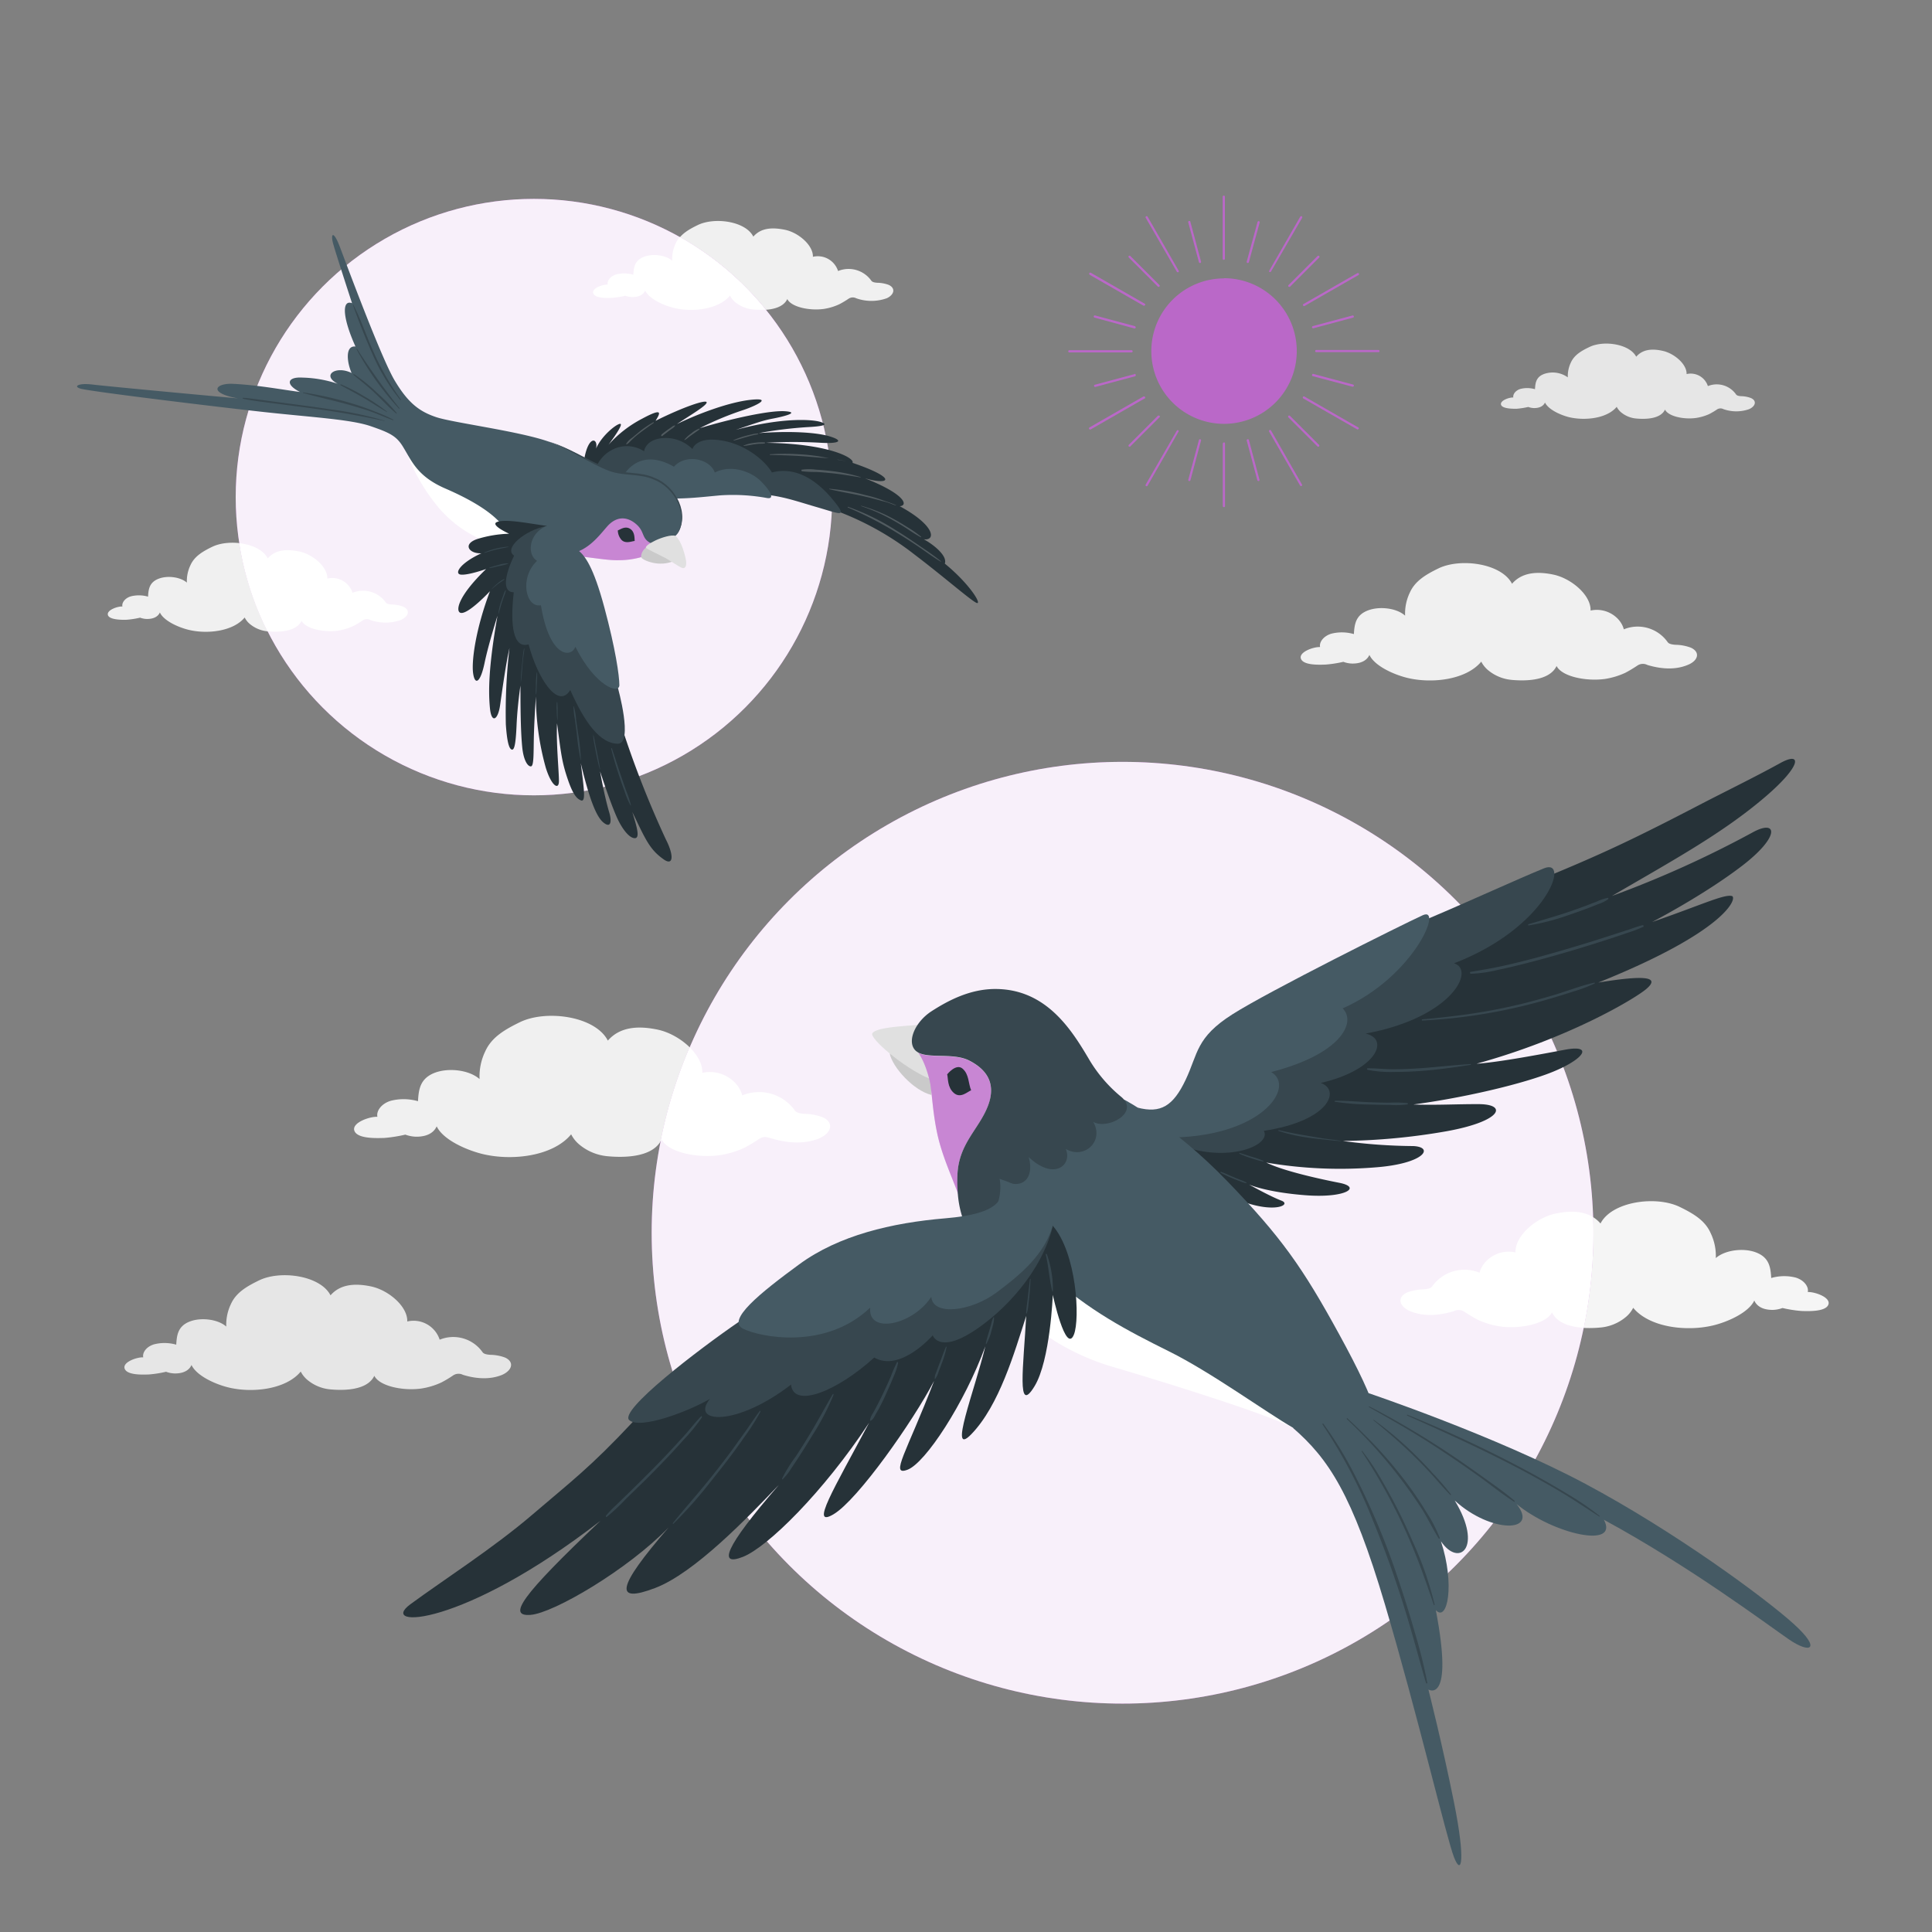 <svg xmlns="http://www.w3.org/2000/svg" viewBox="0 0 500 500"><rect x="0" y="0" width="500" height="500" fill="#808080" stroke="none"/><g id="Clouds"><path id="Cloud" d="M212.9,289.14a14.13,14.13,0,0,0-4.78-.88c-1.55-.12-2-.43-2.34-.77a11.39,11.39,0,0,0-13.69-4c-.91-3.71-5.4-6.93-10.33-5.84.16-4.82-6-10-11.51-11.17-5.3-1.13-9.91-.65-12.94,2.83-3.23-6.32-15.92-8.1-22.78-4.76-3.95,1.93-7.3,3.9-8.94,7.52a15,15,0,0,0-1.48,7.19c-2.68-2.36-8-3-11.61-1.62-3.85,1.49-4.14,4.4-4.33,7.35a13.43,13.43,0,0,0-7-.12c-2.43.71-3.83,2.62-3.5,4.16-1.92-.11-6.49,1.45-6,3.47.59,2.28,5.82,2.05,7.77,2a37.12,37.12,0,0,0,5.46-.86,8.69,8.69,0,0,0,2.84.54c3.33,0,4.74-1.45,5.27-2.69,1.63,3.42,7.4,6,11.49,7.07,7.69,2,18.57.77,23.31-5a8.52,8.52,0,0,0,2.29,2.79,13.27,13.27,0,0,0,7.11,2.88c3.16.3,11.64.7,14-4.32,1.69,3.34,9.24,4.86,15,4.05a23.75,23.75,0,0,0,6.43-1.94,38.33,38.33,0,0,0,3.69-2.22c1.14-.68,1.65-.67,3.15-.21,3.94,1.18,8.51,1.67,12.53,0C215.24,293.19,215.91,290.5,212.9,289.14Z" style="fill:#f0f0f0"></path><path id="cloud" d="M230,73.73a8.8,8.8,0,0,0-3-.55c-1-.08-1.28-.28-1.47-.49a7.21,7.21,0,0,0-8.64-2.55,5.51,5.51,0,0,0-6.51-3.68c.1-3-3.78-6.3-7.26-7s-6.25-.42-8.16,1.78c-2-4-10-5.11-14.37-3-2.49,1.21-4.6,2.46-5.63,4.74a9.36,9.36,0,0,0-.94,4.53c-1.69-1.48-5.07-1.88-7.32-1-2.43.94-2.61,2.77-2.73,4.63a8.55,8.55,0,0,0-4.43-.08c-1.53.45-2.41,1.66-2.2,2.63-1.21-.07-4.1.91-3.76,2.19.37,1.43,3.66,1.29,4.89,1.24a23.41,23.41,0,0,0,3.45-.54,5,5,0,0,0,1.79.34c2.1,0,3-.91,3.32-1.69,1,2.15,4.67,3.79,7.25,4.45,4.85,1.25,11.71.49,14.7-3.14a5.35,5.35,0,0,0,1.44,1.76,8.4,8.4,0,0,0,4.49,1.82c2,.19,7.34.44,8.84-2.72,1.07,2.1,5.83,3.06,9.45,2.55a14.54,14.54,0,0,0,4.05-1.23,24.72,24.72,0,0,0,2.33-1.39,1.94,1.94,0,0,1,2-.14,11.77,11.77,0,0,0,7.9,0C231.43,76.29,231.85,74.59,230,73.73Z" style="fill:#f0f0f0"></path><path id="cloud" d="M104.34,157a9.08,9.08,0,0,0-3-.56c-1-.07-1.28-.27-1.47-.48a7.21,7.21,0,0,0-8.64-2.55,5.51,5.51,0,0,0-6.51-3.68c.1-3-3.77-6.3-7.26-7-3.34-.72-6.25-.42-8.16,1.78-2-4-10-5.11-14.37-3-2.49,1.21-4.6,2.46-5.63,4.74a9.48,9.48,0,0,0-.94,4.53c-1.69-1.48-5.07-1.89-7.32-1-2.43.94-2.61,2.77-2.73,4.63a8.56,8.56,0,0,0-4.43-.08c-1.53.45-2.41,1.66-2.2,2.63-1.21-.07-4.09.91-3.76,2.19s3.66,1.29,4.89,1.24a23.41,23.41,0,0,0,3.45-.54,5.33,5.33,0,0,0,1.79.34c2.1,0,3-.91,3.32-1.69,1,2.15,4.67,3.79,7.25,4.45,4.85,1.25,11.71.49,14.7-3.14a5.35,5.35,0,0,0,1.44,1.76,8.4,8.4,0,0,0,4.49,1.82c2,.19,7.34.44,8.85-2.72,1.06,2.1,5.82,3.06,9.44,2.55a14.54,14.54,0,0,0,4-1.23,24.72,24.72,0,0,0,2.33-1.39,1.94,1.94,0,0,1,2-.14,11.77,11.77,0,0,0,7.9,0C105.81,159.53,106.24,157.84,104.34,157Z" style="fill:#f0f0f0"></path><path id="cloud" d="M130.7,351.33a11.63,11.63,0,0,0-3.88-.71c-1.26-.1-1.66-.35-1.9-.62a9.26,9.26,0,0,0-11.13-3.29A7.11,7.11,0,0,0,105.4,342c.13-3.91-4.86-8.11-9.35-9.07-4.31-.91-8.06-.53-10.51,2.3-2.63-5.13-12.94-6.58-18.51-3.86-3.21,1.56-5.93,3.16-7.26,6.1a12.26,12.26,0,0,0-1.21,5.84c-2.17-1.91-6.53-2.43-9.43-1.31-3.13,1.21-3.37,3.57-3.52,6a11,11,0,0,0-5.7-.1c-2,.58-3.11,2.13-2.84,3.38-1.55-.09-5.27,1.18-4.84,2.82.48,1.85,4.72,1.66,6.3,1.61a29.13,29.13,0,0,0,4.44-.7,7.13,7.13,0,0,0,2.31.44c2.7,0,3.85-1.18,4.28-2.19,1.32,2.78,6,4.9,9.33,5.75,6.25,1.6,15.09.62,18.94-4.05a7,7,0,0,0,1.86,2.27,10.76,10.76,0,0,0,5.78,2.34c2.57.24,9.46.57,11.4-3.51,1.37,2.71,7.5,3.95,12.16,3.29a19.18,19.18,0,0,0,5.22-1.58,29.93,29.93,0,0,0,3-1.8,2.49,2.49,0,0,1,2.55-.17c3.2,1,6.92,1.35,10.18,0C132.6,354.62,133.14,352.44,130.7,351.33Z" style="fill:#e6e6e6"></path><path id="cloud" d="M453.11,103a7.64,7.64,0,0,0-2.55-.47c-.82-.06-1.08-.23-1.24-.41A6.1,6.1,0,0,0,442,99.92a4.67,4.67,0,0,0-5.51-3.11c.09-2.57-3.19-5.33-6.14-6s-5.29-.35-6.9,1.51C421.73,89,415,88,411.31,89.82c-2.11,1-3.9,2.08-4.77,4a8.13,8.13,0,0,0-.79,3.84,6.74,6.74,0,0,0-6.19-.86c-2.06.79-2.21,2.34-2.31,3.92a7.23,7.23,0,0,0-3.75-.07c-1.29.38-2,1.4-1.86,2.22-1-.06-3.46.77-3.18,1.85s3.1,1.09,4.14,1.06a21.1,21.1,0,0,0,2.91-.46,4.62,4.62,0,0,0,1.52.29c1.77,0,2.52-.78,2.81-1.44.87,1.83,4,3.22,6.13,3.77,4.1,1,9.9.41,12.43-2.65a4.77,4.77,0,0,0,1.22,1.49,7.13,7.13,0,0,0,3.8,1.53c1.68.16,6.21.38,7.48-2.3.9,1.78,4.93,2.59,8,2.16a12.76,12.76,0,0,0,3.43-1,19.73,19.73,0,0,0,2-1.18,1.63,1.63,0,0,1,1.68-.11,10,10,0,0,0,6.68,0C454.36,105.12,454.72,103.69,453.11,103Z" style="fill:#e6e6e6"></path><path id="cloud" d="M437.58,167.61a11.91,11.91,0,0,0-4-.74c-1.29-.1-1.7-.35-1.95-.63a9.49,9.49,0,0,0-11.39-3.37c-.76-3.08-4.49-5.76-8.6-4.86.14-4-5-8.31-9.57-9.29-4.41-.94-8.25-.54-10.76,2.36-2.7-5.26-13.25-6.74-19-4-3.28,1.6-6.07,3.24-7.43,6.25a12.58,12.58,0,0,0-1.24,6c-2.22-2-6.68-2.49-9.65-1.34-3.21,1.24-3.45,3.66-3.61,6.11a11.16,11.16,0,0,0-5.84-.1c-2,.6-3.18,2.18-2.9,3.46-1.6-.09-5.4,1.21-5,2.89.49,1.9,4.84,1.7,6.46,1.64a30.75,30.75,0,0,0,4.55-.71,7.07,7.07,0,0,0,2.36.45c2.77,0,3.94-1.21,4.39-2.24,1.35,2.85,6.15,5,9.55,5.88,6.4,1.64,15.45.64,19.4-4.14a7.07,7.07,0,0,0,1.9,2.32,11.09,11.09,0,0,0,5.92,2.4c2.63.25,9.68.59,11.67-3.59,1.41,2.77,7.68,4,12.46,3.36a19.63,19.63,0,0,0,5.35-1.61,34.61,34.61,0,0,0,3.07-1.84,2.54,2.54,0,0,1,2.62-.18c3.28,1,7.08,1.39,10.42,0C439.53,171,440.09,168.74,437.58,167.61Z" style="fill:#f0f0f0"></path><path id="cloud" d="M364.18,334.52a13,13,0,0,1,4.3-.8c1.4-.11,1.84-.38,2.1-.68a10.27,10.27,0,0,1,12.33-3.65c.82-3.33,4.86-6.23,9.3-5.25-.15-4.34,5.38-9,10.35-10.05,4.77-1,8.93-.59,11.65,2.55,2.91-5.69,14.32-7.29,20.5-4.29,3.55,1.73,6.57,3.51,8,6.77a13.6,13.6,0,0,1,1.34,6.47c2.41-2.12,7.23-2.7,10.44-1.45,3.47,1.34,3.73,3.95,3.9,6.61a12.08,12.08,0,0,1,6.31-.12c2.19.65,3.45,2.37,3.15,3.75,1.73-.09,5.84,1.3,5.37,3.13-.53,2-5.23,1.84-7,1.77a31.94,31.94,0,0,1-4.91-.77,7.72,7.72,0,0,1-2.56.49c-3,0-4.26-1.31-4.74-2.42-1.46,3.07-6.66,5.42-10.34,6.36-6.92,1.77-16.72.69-21-4.48a7.53,7.53,0,0,1-2.06,2.51,11.91,11.91,0,0,1-6.4,2.59c-2.85.27-10.47.63-12.62-3.88-1.53,3-8.32,4.37-13.48,3.64a21.43,21.43,0,0,1-5.78-1.75,37.56,37.56,0,0,1-3.33-2,2.76,2.76,0,0,0-2.83-.2c-3.55,1.07-7.66,1.51-11.28,0C362.08,338.16,361.47,335.74,364.18,334.52Z" style="fill:#f5f5f5"></path></g><g id="circle-2"><g id="Circle"><g id="circle"><circle cx="290.51" cy="319.03" r="121.86" style="fill:#BA68C8"></circle><circle cx="290.51" cy="319.03" r="121.86" style="fill:#fff;opacity:0.9"></circle></g><path d="M212.9,289.14a14.13,14.13,0,0,0-4.78-.88c-1.55-.12-2-.43-2.34-.77a11.39,11.39,0,0,0-13.69-4c-.91-3.71-5.4-6.93-10.33-5.84.08-2.28-1.27-4.63-3.28-6.61a121.19,121.19,0,0,0-7.54,24.42,4.94,4.94,0,0,0,.32-.55c1.69,3.34,9.24,4.86,15,4.05a23.75,23.75,0,0,0,6.43-1.94,38.33,38.33,0,0,0,3.69-2.22c1.14-.68,1.65-.67,3.15-.21,3.94,1.18,8.51,1.67,12.53,0C215.24,293.19,215.91,290.5,212.9,289.14ZM412.29,315c-2.59-1.62-6-1.72-9.73-.92-5,1.06-10.5,5.71-10.35,10.05-4.44-1-8.48,1.92-9.3,5.25A10.27,10.27,0,0,0,370.58,333c-.26.3-.7.57-2.1.68a13,13,0,0,0-4.3.8c-2.71,1.22-2.1,3.64.78,4.85,3.62,1.52,7.73,1.08,11.28,0a2.76,2.76,0,0,1,2.83.2,37.56,37.56,0,0,0,3.33,2,21.43,21.43,0,0,0,5.78,1.75c5.16.73,11.95-.64,13.48-3.64,1.38,2.9,5,3.79,8.22,4A122.62,122.62,0,0,0,412.37,319C412.37,317.68,412.34,316.34,412.29,315Z" style="fill:#fff"></path></g></g><g id="circle-1"><g id="circle"><g id="circle"><circle cx="138.18" cy="128.65" r="77.18" style="fill:#BA68C8"></circle><circle cx="138.18" cy="128.65" r="77.18" style="fill:#fff;opacity:0.9"></circle></g><path d="M175.94,61.33a6.58,6.58,0,0,0-1.05,1.61,9.48,9.48,0,0,0-.93,4.53c-1.69-1.48-5.07-1.89-7.32-1-2.43.94-2.62,2.77-2.74,4.63a8.52,8.52,0,0,0-4.42-.08c-1.53.45-2.41,1.66-2.2,2.63-1.21-.07-4.1.91-3.77,2.19.38,1.43,3.67,1.29,4.9,1.24a23.41,23.41,0,0,0,3.45-.54,5.28,5.28,0,0,0,1.79.34c2.1,0,3-.91,3.32-1.69,1,2.15,4.67,3.79,7.24,4.45,4.86,1.25,11.72.49,14.71-3.14a5.23,5.23,0,0,0,1.44,1.76,8.4,8.4,0,0,0,4.49,1.82,20.5,20.5,0,0,0,3.34.05A77.4,77.4,0,0,0,175.94,61.33ZM104.34,157a9.08,9.08,0,0,0-3-.56c-1-.07-1.28-.27-1.47-.48a7.21,7.21,0,0,0-8.64-2.55,5.52,5.52,0,0,0-6.52-3.68c.11-3-3.77-6.3-7.25-7s-6.25-.42-8.16,1.78c-1.15-2.24-4.18-3.58-7.38-3.94a76.41,76.41,0,0,0,7.29,22.81h0c2,.19,7.34.44,8.84-2.72,1.07,2.1,5.83,3.06,9.45,2.55a14.88,14.88,0,0,0,4-1.23,24.72,24.72,0,0,0,2.33-1.39,1.93,1.93,0,0,1,2-.14,11.77,11.77,0,0,0,7.9,0C105.81,159.53,106.23,157.84,104.34,157Z" style="fill:#fff"></path></g></g><g id="Sun"><path id="sun" d="M316.74,67.24A.28.28,0,0,0,317,67V50.86a.29.29,0,0,0-.57,0V67A.28.28,0,0,0,316.74,67.24Zm11.81,3.17a.37.37,0,0,0,.14,0,.27.27,0,0,0,.25-.15L337,56.36a.29.29,0,0,0-.11-.39.29.29,0,0,0-.39.11l-8,13.94A.28.28,0,0,0,328.55,70.41Zm-18.27-2.56a.3.3,0,0,0,.28.21h.07a.29.29,0,0,0,.2-.35l-2.75-10.26a.29.29,0,1,0-.55.15Zm12.58.2h.07a.3.3,0,0,0,.28-.21L326,57.59a.28.28,0,0,0-.2-.35.29.29,0,0,0-.35.2L322.65,67.7A.29.29,0,0,0,322.86,68.05ZM304.55,70.3a.27.27,0,0,0,.24.15.42.42,0,0,0,.15,0A.29.29,0,0,0,305,70L297,56.08a.28.28,0,1,0-.49.28Zm52.19,20.27h-16.1a.29.29,0,0,0-.28.29.28.28,0,0,0,.28.28h16.1a.27.27,0,0,0,.28-.28A.28.28,0,0,0,356.74,90.57Zm-6.37-8.72a.29.29,0,0,0-.35-.2L339.76,84.4a.29.29,0,0,0-.21.35.3.3,0,0,0,.28.21h.07l10.26-2.75A.29.29,0,0,0,350.37,81.85ZM282,71.11l13.94,8a.4.4,0,0,0,.15,0,.28.28,0,0,0,.14-.53l-13.94-8a.29.29,0,0,0-.29.5Zm55.23,7.94a.3.3,0,0,0,.25.14.32.32,0,0,0,.14,0l13.94-8a.29.29,0,0,0,.11-.39.29.29,0,0,0-.39-.11l-13.94,8A.29.29,0,0,0,337.19,79.05Zm-20.45-7a18.82,18.82,0,1,0,18.82,18.82A18.82,18.82,0,0,0,316.74,72Zm16.7,2.12a.27.27,0,0,0,.2.08.28.28,0,0,0,.21-.08l7.51-7.51a.28.28,0,0,0,0-.4.28.28,0,0,0-.41,0l-7.51,7.51A.28.28,0,0,0,333.44,74.16ZM339.55,97a.29.29,0,0,0,.21.35L350,100.07h.07a.28.28,0,0,0,.07-.56L339.9,96.77A.29.29,0,0,0,339.55,97ZM299.64,74.16a.27.27,0,0,0,.2.08.28.28,0,0,0,.21-.08.28.28,0,0,0,0-.4l-7.52-7.51a.27.27,0,0,0-.4,0,.28.28,0,0,0,0,.4Zm23.57,39.71a.29.29,0,0,0-.35-.2.29.29,0,0,0-.21.35l2.75,10.26a.29.29,0,0,0,.28.21h.07a.28.28,0,0,0,.2-.35Zm5.73-2.46a.29.29,0,0,0-.39-.1.28.28,0,0,0-.1.39l8,13.94a.3.3,0,0,0,.25.14.23.23,0,0,0,.14,0,.28.28,0,0,0,.11-.39Zm-35.21-27-10.26-2.75a.29.29,0,1,0-.15.55L293.58,85h.08a.29.29,0,0,0,.07-.56Zm16.9,29.27a.29.29,0,0,0-.35.2l-2.75,10.26a.29.29,0,0,0,.2.35h.08a.28.28,0,0,0,.27-.21L310.83,114A.29.29,0,0,0,310.63,113.67Zm40.89-3.06-13.94-8a.29.29,0,0,0-.39.11.29.29,0,0,0,.11.39l13.94,8a.23.23,0,0,0,.14,0,.3.3,0,0,0,.25-.14A.28.28,0,0,0,351.52,110.61Zm-17.67-3a.3.3,0,0,0-.41,0,.28.28,0,0,0,0,.4l7.51,7.51a.29.29,0,0,0,.21.09.29.29,0,0,0,.2-.49Zm-17.11,6.91a.29.29,0,0,0-.28.29v16.09a.29.29,0,1,0,.57,0V114.76A.29.29,0,0,0,316.74,114.47Zm-23.16-17.7-10.26,2.75a.29.29,0,0,0,.08.56h.07l10.26-2.75a.29.29,0,0,0,.2-.35A.28.28,0,0,0,293.58,96.77Zm-.45-5.91a.29.29,0,0,0-.29-.29H276.75a.29.29,0,0,0-.29.29.28.28,0,0,0,.29.28h16.09A.28.28,0,0,0,293.13,90.86Zm11.81,20.45a.29.29,0,0,0-.39.1l-8.05,13.94a.29.29,0,0,0,.1.39.28.28,0,0,0,.39-.1L305,111.7A.29.29,0,0,0,304.94,111.31Zm-8.65-8.64a.28.28,0,0,0-.39-.11l-13.94,8a.29.29,0,0,0-.1.39.29.29,0,0,0,.25.14.27.27,0,0,0,.14,0l13.94-8A.28.28,0,0,0,296.29,102.67Zm3.76,4.89a.3.3,0,0,0-.41,0l-7.51,7.51a.29.29,0,0,0,.2.49.25.25,0,0,0,.2-.09l7.52-7.51A.28.28,0,0,0,300.05,107.56Z" style="fill:#BA68C8"></path></g><g id="bird-2"><g id="Bird"><path d="M402.16,226.13c13.32-5.54,21.55-9.44,37.69-17.84,7.15-3.71,14.16-7.1,20.87-10.8,5.64-3.12,5.63.6-3.88,8.74-11.14,9.53-24.17,16.58-39.68,25.65a271.74,271.74,0,0,0,36.32-16.4c6.46-3.61,7.41.87-2.55,8.53s-23.37,14.61-23.37,14.61c12.58-4.34,18.49-7.21,20.62-6.74,1.54.34-1,8.94-34.53,22.4C425.22,252.39,430,252.63,426,256c-3.08,2.57-20.06,12.72-43.86,19.29,4.94-.31,14.34-2,22.7-3.59,8.18-1.58,4.91,2.84-4.59,6.31-8.36,3.05-22.46,6.23-34.47,7.83,5.8.21,11-.11,16.87-.09,7.56,0,6.13,4.4-8.2,7a165.39,165.39,0,0,1-26.94,2.53,140.67,140.67,0,0,0,18.25,1.32c5.46.27,2.91,4.47-9.37,5.48a113.76,113.76,0,0,1-28.68-1.21c4.49,2.22,14.24,4.33,18.9,5.24,5.95,1.16,1.57,4-8.68,3.22s-14.67-2.77-14.67-2.77,5.32,3,8.38,4.17-3.14,4.08-14.37-1.69a38.54,38.54,0,0,1-15.86-14.62Z" style="fill:#263238"></path><path d="M369.89,237.63c10.73-4.53,22.82-10.12,29.7-12.91s.93,15.27-23.28,24.58c5.6,1.74-.54,14.07-22.89,18.19,6.24,1.37,3,9.4-11.59,12.77,5.29,1.95,2,9.9-14.75,12.39,2.31,4.2-12.21,9.53-25.71,1.74Z" style="fill:#37474f"></path><path d="M294.43,286.66c5.91,1.53,9.16-.35,12.41-7.2s2.62-10.92,12.1-16.95,43.9-23.2,49.27-25.65-2.37,16-20.73,24.11c3.67,3.67-.55,11.89-18.51,16.47,6.56,3.79-2.53,17.25-27.6,16.95Z" style="fill:#455a64"></path><path d="M320.87,305.3l-1.63-.67c-1.1-.45-2.17-1-3.28-1.37-.12,0-.15.2-.06.25a28.71,28.71,0,0,0,3.33,1.54c.56.23,1.12.45,1.69.66a6.91,6.91,0,0,0,1.6.5c.07,0,.1-.13.05-.17A11.2,11.2,0,0,0,320.87,305.3Zm74.71-65.8a57.81,57.81,0,0,0,9.85-2.5q2.74-.92,5.44-1.93c.9-.34,1.79-.69,2.68-1.06a9.56,9.56,0,0,0,2.66-1.31c.09-.08,0-.36-.11-.34a12.07,12.07,0,0,0-2.79.94l-2.87,1.1c-1.79.67-3.6,1.32-5.43,1.92-3.13,1-6.3,1.94-9.46,2.88C395.45,239.24,395.46,239.51,395.58,239.5Zm-53.1,55.13c-1.48-.22-3-.51-4.44-.75-2.38-.39-4.77-.85-7.12-1.41-.09,0-.12.19,0,.22a41.44,41.44,0,0,0,7.21,1.67c1.42.23,2.84.37,4.26.52s3,.36,4.55.42c0,0,.05-.07,0-.07C345.45,295,344,294.84,342.48,294.63Zm-18.79,4.66-2.87-.92c-.1,0-.14.18-.06.21a26.94,26.94,0,0,0,3,1.15c.55.19,1.11.35,1.66.51a8.15,8.15,0,0,0,1.52.35c.08,0,.11-.16,0-.19A31.45,31.45,0,0,0,323.69,299.29Zm40.57-13.8a30.33,30.33,0,0,0-4.67-.12c-1.64,0-3.27-.05-4.9-.11-3.06-.11-6.14-.42-9.2-.37-.12,0-.13.24,0,.25a67.74,67.74,0,0,0,9.54.72c1.59.05,3.17.08,4.76.09a21,21,0,0,0,4.48-.14C364.37,285.78,364.39,285.51,364.26,285.49Zm60.85-46.06c-1.28.31-2.54.8-3.79,1.22L417.13,242q-4.68,1.53-9.39,2.94c-6.28,1.88-12.6,3.68-19,5.08-2.72.6-5.45,1.05-8.19,1.51-.21,0-.1.48.09.48a34.43,34.43,0,0,0,7-1c3-.62,5.94-1.35,8.89-2.12,6.61-1.73,13.17-3.69,19.67-5.8,1.63-.53,3.25-1.06,4.86-1.63a32.86,32.86,0,0,0,4.21-1.6C425.45,239.8,425.34,239.38,425.11,239.43Zm-12.48,14.88c-3.39.74-6.68,2.05-10,3.06-2.92.88-5.86,1.7-8.82,2.43a145.87,145.87,0,0,1-16.34,3c-3.12.4-6.26.74-9.4,1-.14,0-.13.33,0,.32a141.43,141.43,0,0,0,34-5.93c1.76-.52,3.51-1.07,5.25-1.63a39.8,39.8,0,0,0,5.33-2C412.76,254.52,412.77,254.28,412.63,254.31Zm-32,21.06c-4.35.27-8.67.78-13,1.08-2.33.16-4.67.27-7,.27s-4.48-.26-6.72-.25c-.17,0-.12.36,0,.39a30.28,30.28,0,0,0,6.92.56c2.26,0,4.52-.09,6.78-.25,4.38-.32,8.69-.91,13-1.6C380.7,275.56,380.71,275.36,380.63,275.37Z" style="fill:#37474f"></path><path d="M230.24,272.62c.77,3.69,6.21,9.59,10.78,10.75v-8Z" style="fill:#e0e0e0"></path><path d="M230.24,272.62c.77,3.69,6.21,9.59,10.78,10.75v-8Z" style="opacity:0.1"></path><path d="M237.5,265.26c-7.19.48-10.79.95-11.73,2.13s8.14,9.05,14.8,11.77C243.86,274.9,240.94,267.69,237.5,265.26Z" style="fill:#e0e0e0"></path><path d="M248,304.46a43,43,0,0,0,.11,4.94.43.43,0,0,1,0,0c-1.63-4.61-4.19-9.91-5.49-15.76s-1.44-11.44-2-13.85-1.75-6.11-3.51-8c2.63,2.25,9.64.25,14,2.51s7.25,5.88,4.89,12S248.24,296.18,248,304.46Z" style="fill:#BA68C8"></path><path d="M248,304.46a43,43,0,0,0,.11,4.94.43.43,0,0,1,0,0c-1.63-4.61-4.19-9.91-5.49-15.76s-1.44-11.44-2-13.85-1.75-6.11-3.51-8c2.63,2.25,9.64.25,14,2.51s7.25,5.88,4.89,12S248.24,296.18,248,304.46Z" style="fill:#fff;opacity:0.2"></path><path d="M334.62,369.54c-6.12-3.53-37.43-13.11-46.51-15.75s-21.76-8.74-30.07-20.71a57.54,57.54,0,0,1-7.28-13.93c-1.07-3-1.61-5.57-2.15-7.65a25.34,25.34,0,0,1-.83-6.93v-.36c.26-8.13,5.53-11.87,7.87-17.9s-.49-9.58-4.8-11.79-11.18-.25-13.76-2.46c17.41-3.71,33.74,4.49,47.65,18.8A116,116,0,0,1,294.17,302C309.84,322.82,329.81,361.79,334.62,369.54Z" style="fill:#fff"></path><path d="M255.64,304c3.05,10,5.49,16.3,15.77,25.73s20.36,14.65,31.22,20.05,24.78,15.55,32,19.72,17.08,7.72,20.14,5.39c4.31-3.28,1.87-11.18-8.13-29.46-9.52-17.41-15-25.21-29-39.72S291,284.62,291,284.62s-12.36,1.19-22.39,7S255.64,304,255.64,304Z" style="fill:#455a64"></path><path d="M284.74,290.86a4.25,4.25,0,0,1-1.81-.52c2.88,5-2.31,9.82-7.13,7,1.81,3.93-2.83,8.47-9.59,2.09,1.54,5.13-1.34,9.19-7.49,5.65,1.48,9.58-7.38,15.24-7.38,15.24-.2-.42-.4-.82-.58-1.21a26.27,26.27,0,0,1-2.87-10.09,41.5,41.5,0,0,1-.11-4.85c.26-8.13,5.53-11.87,7.87-17.9s-.49-9.58-4.8-11.79-11.18-.25-13.76-2.46-.37-7.5,4-10.32,10-5.75,16.48-5.75c13.39,0,19.95,10.87,24.47,18.53a36.81,36.81,0,0,0,8,9.28C294.49,287.29,288.78,291.19,284.74,290.86Z" style="fill:#37474f"></path><path d="M163.76,368c-11,11.75-15.84,15.3-26,24s-23.17,17-31.58,23.2,13.2,6.27,49.21-21.61c-20.77,19.68-24.06,24.78-18.1,24.34s25.16-11.7,35.75-22.63c-13.68,15.82-14,19.64-3.56,15.7,10.24-3.85,24.19-18.44,32.1-26.72-14.37,16.59-15.67,21.12-9.33,18.64s20.75-16.65,32.67-34.7c-9.17,17.24-15.44,27.39-9.17,23.65s20.51-24,26-34.5c-7.11,18.54-11.54,24.72-6.9,23s14.73-17.14,20.16-31.95c-2.79,11.53-9.71,29-3.65,22.77,7.24-7.46,11.17-21.17,14.22-30.63-.69,12.87-2.54,25.92,2.16,18.19,4.07-6.69,4.72-23.63,4.72-23.63s3.35,15.49,5.46,10.28c1.65-4.08.7-21.1-5.46-28.17Z" style="fill:#263238"></path><path d="M191.15,342.13c-10.39,7.13-31.17,23-28.28,25.42s15.21-2.23,20.85-5.51c-5.19,6.42,6.92,7.19,21-3.71.62,6.22,11.79,1.85,21.53-7,6.77,3.91,15.14-5.75,15.14-5.75s1.52,4.58,10-.72,18.24-15.77,21.1-27.59Z" style="fill:#37474f"></path><path d="M258.72,305.12c1.79,5.12,0,9-14,10.17s-27.66,4.43-37.87,11.91S188,341.67,192.27,343.85s21.33,5.69,32.95-5.45c-.73,7,11,4.58,15.8-2.79.35,5,10.21,3.86,16.9-1.12s12.4-10,14.51-17.24C272.43,317.25,271.2,309,258.72,305.12Z" style="fill:#455a64"></path><path d="M232.14,352.54a36.87,36.87,0,0,0-1.58,3.65c-.59,1.36-1.21,2.72-1.84,4.06s-1.24,2.57-1.91,3.83c-.29.57-.6,1.13-.92,1.69a4.27,4.27,0,0,0-.73,1.73c0,.08.05.26.17.2a2.58,2.58,0,0,0,1-1.15c.32-.58.64-1.16,1-1.74.71-1.34,1.39-2.71,2-4.09s1.28-2.82,1.85-4.26a18.29,18.29,0,0,0,1.25-3.72C232.4,352.61,232.26,352.33,232.14,352.54Zm-16.62,8.27c-2,3.42-3.87,6.92-5.92,10.31q-1.75,2.91-3.61,5.75a38.73,38.73,0,0,0-3.58,5.77c0,.07,0,.3.13.2a13.68,13.68,0,0,0,2.18-2.74c.62-.91,1.23-1.83,1.83-2.75q1.89-2.89,3.67-5.85a64.34,64.34,0,0,0,5.49-10.5C215.76,360.88,215.62,360.63,215.52,360.81Zm-18.89,4.35c-1.4,1.84-2.63,3.8-4,5.69s-2.73,3.83-4.14,5.71c-2.87,3.83-5.88,7.57-9,11.22-1.8,2.12-3.6,4.22-5.34,6.39-.05.06,0,.3.09.21a115.1,115.1,0,0,0,9.62-10.85c3-3.75,6-7.57,8.71-11.53a57,57,0,0,0,4.18-6.57C196.86,365.33,196.75,365,196.63,365.16Zm-15,1.65c.07-.1,0-.41-.18-.27-1.56,1.58-2.9,3.39-4.37,5s-3.13,3.43-4.73,5.12c-3.24,3.41-6.58,6.71-9.95,10l-2.86,2.78a28.59,28.59,0,0,0-2.7,2.8c-.08.1,0,.47.17.35a51.81,51.81,0,0,0,5-4.69q2.49-2.42,5-4.87c3.33-3.31,6.6-6.67,9.7-10.19A48.35,48.35,0,0,0,181.66,366.81Zm84.92-35.74c-.15,1.38-.33,2.75-.48,4.13-.08.71-.16,1.42-.25,2.13a18.62,18.62,0,0,0-.25,2.47c0,.11.13.22.18.07a10.56,10.56,0,0,0,.4-2.3c.09-.71.17-1.42.25-2.13.15-1.45.23-2.91.31-4.36C266.75,330.93,266.6,330.92,266.58,331.07Zm4.34-6.47c-.07-.2-.29-.11-.24.09.73,3.14.91,6.39,1.68,9.52,0,.12.15,0,.15,0A26.63,26.63,0,0,0,270.92,324.6ZM257.1,340.94a6,6,0,0,0-.53,1.54c-.16.59-.33,1.18-.5,1.76-.33,1.16-.72,2.28-.94,3.47,0,.07.06.26.13.13a12.71,12.71,0,0,0,1.27-3.23c.17-.58.33-1.17.47-1.76a6.88,6.88,0,0,0,.26-1.81C257.25,341,257.17,340.83,257.1,340.94Zm-12.28,7.62c-.61,1.34-1.07,2.76-1.61,4.13-.27.69-.52,1.38-.78,2.07-.13.35-.26.69-.38,1a3.71,3.71,0,0,0-.15,1c0,.07,0,.18.12.1a5.69,5.69,0,0,0,.88-1.82c.26-.69.53-1.38.78-2.07a25.22,25.22,0,0,0,1.29-4.32C245,348.58,244.89,348.41,244.82,348.56Z" style="fill:#37474f"></path><path d="M251.33,282.17c-.74-1.76-.51-4.1-2.2-5.59s-4,1.46-4,1.46c.27,1,0,3.32,1.74,4.83S250.42,282.5,251.33,282.17Z" style="fill:#263238"></path><path d="M334.62,369.54c9.19,8,15.32,17.08,23.8,45.68s15.93,60.47,17.89,65.47,3,.81,0-14.16-6.64-29.28-6.64-29.28,6.64,4.05,1.92-20.55c3,3.28,5-6.69,1.32-17.82,4.67,6.88,11,1.68,3.57-10.55,9.37,8.59,22,8.4,16,.91,9.64,7.9,26.64,11.61,22.6,4.07,22.28,12.08,42.22,27.07,47.87,30.95s8.54,2.58,1.18-4.06S433.56,396.42,410.26,384s-56.12-23.47-56.12-23.47Z" style="fill:#455a64"></path><path d="M369.08,391.22c-1.3-2.15-2.7-4.24-4.17-6.27a110.89,110.89,0,0,0-10.13-12c-2-2-4-4-6.11-5.93-.11-.1-.18.17-.1.25A126,126,0,0,1,368,390.56c1.53,2.46,2.78,5.08,4.29,7.54.14.23.39.09.3-.15A36.67,36.67,0,0,0,369.08,391.22Zm-7.18,17.6a192,192,0,0,0-11.44-27.39,96.31,96.31,0,0,0-8-13c-.13-.17-.25.14-.17.26a132.28,132.28,0,0,1,13,24.76,270.5,270.5,0,0,1,9.59,27.42c1.43,4.86,2.72,9.76,4.15,14.63.08.24.41.24.36,0a131.39,131.39,0,0,0-3.17-12.8Q364.22,415.67,361.9,408.82Zm-4.44-26a61.68,61.68,0,0,0-4.94-7.35c-.07-.09-.15.1-.11.16a149.47,149.47,0,0,1,15.49,30.68c1.1,3,2.14,6,3.15,9,.07.23.26.07.22-.11a89,89,0,0,0-5.72-16.37A140,140,0,0,0,357.46,382.84Zm13-1.94c-1.58-1.71-3.19-3.38-4.86-5a89.21,89.21,0,0,0-10.07-8.43c-.06-.05-.1.1-.05.14,3.38,2.76,6.7,5.61,9.84,8.65q2.42,2.34,4.71,4.82c1.8,1.94,3.49,4,5.34,5.87.1.1.17-.15.12-.22A73.52,73.52,0,0,0,370.44,380.9ZM384,382.39q-3.64-2.62-7.35-5.15-6.83-4.64-14-8.76c-2.73-1.57-5.49-3.1-8.31-4.52-.09,0-.14.16-.06.2,4.91,2.77,9.81,5.53,14.57,8.54s9.41,6.17,14,9.46c3,2.15,5.88,4.52,9,6.5.15.09.19-.2.09-.28C389.42,386.21,386.66,384.32,384,382.39Zm30,9.94a74,74,0,0,0-8.4-5.73c-3.06-1.87-6.19-3.65-9.35-5.37-6.67-3.62-13.5-7-20.4-10.11q-5.76-2.62-11.63-5c-.1,0-.15.18-.06.22,13.75,6.14,27.5,12.4,40.42,20.18,3.17,1.92,6.22,4,9.37,6C414,392.53,414,392.37,414,392.33Z" style="fill:#37474f"></path></g></g><g id="bird-1"><g id="bird"><path d="M217.58,132.63a76,76,0,0,1,19.14,10.92c7.15,5.42,13.8,11.22,15.79,12.37s-1.12-4.43-8-10.06c.78-2-3-5-5.45-6.3,3.12.44,3.14-3.47-6.22-8.56,2.19-.11,1.67-3-9-7.22,6.55,1.89,8.54,0-3.21-4,.69-1.2-6.2-5-22.44-5.18a123.62,123.62,0,0,1,14.41,0c4.73.24,5.79-.55,2.12-1.67s-10.94-1.4-18.35-.84a107.86,107.86,0,0,1,12.56-1.55c4.16-.21,5.56-.63,3.53-1.31s-9.68-1.3-22,2c5.26-1.76,6.89-2.4,9.5-2.89s7.27-1.62,3.24-1.91-14.25,2-22.09,4.38a79.28,79.28,0,0,1,11.37-4.73c3.31-1.13,7.54-3.22,1.83-2.61s-13.76,3.67-19.13,6.28c3.74-2.47,7.84-4.87,7.7-5.64s-6,1.2-13.21,4.79c1-1.71,2.34-3.67-3.45-.56a30.69,30.69,0,0,0-8.75,6.77s3.38-4.44,3.21-5.29-4.83,2.54-6.42,6.28c.6-2.68-1.87-3.59-3,2.41s1.9,7.76,1.9,7.76,18.86-.22,27-1.34S208.53,128.83,217.58,132.63Z" style="fill:#263238"></path><path d="M199.58,128.2c4.17.6,7.36,1.76,12.14,3.14,5.16,1.5,7.26,2.51,5-.52s-8.56-10.77-16.95-8.54c-1.71-3-7.24-7.88-14.47-8.46-5.33-.43-6.1,2.39-6.1,2.39a9.85,9.85,0,0,0-7.57-2.84c-4.66.36-4.94,3.43-4.94,3.43a8.13,8.13,0,0,0-8.77-.1c-4.88,2.83-4.84,9.58-4.84,9.58s10.76.77,17.14,1.28S183.61,125.27,199.58,128.2Z" style="fill:#37474f"></path><path d="M160.68,129.59c.77-1.36,2.85-1.3,9.21-.76s11.65-.21,16.62-.64a49.08,49.08,0,0,1,12,.7c2,.34,1.05-1.66-1.51-4.27s-7.73-4.48-12-2.34c-1.41-3.72-7.7-4.81-10.58-1.49-5-2.89-9.88-2.69-13.16,2.35Z" style="fill:#455a64"></path><path d="M169.09,109.27a25.49,25.49,0,0,0-3.68,2.52l-1.74,1.45a5.44,5.44,0,0,0-1.59,1.58c0,.05,0,.22.07.19a2.71,2.71,0,0,0,.82-.65c.24-.25.5-.5.75-.74a19.93,19.93,0,0,1,1.72-1.47c1.21-.92,2.46-1.8,3.71-2.68C169.22,109.42,169.2,109.2,169.09,109.27ZM181,110.91a6.79,6.79,0,0,0-2.11,1.27,8.88,8.88,0,0,0-1.75,1.6s0,.16,0,.13a4.41,4.41,0,0,0,.85-.58q.48-.39,1-.75c.33-.25.67-.48,1-.71s.7-.47,1-.73C181.09,111.09,181.09,110.87,181,110.91Zm-7.14-.42-1,.68-.92.68-.47.38-.2.17a.82.82,0,0,0-.14.26s0,.18,0,.18a.69.69,0,0,0,.25,0,1.84,1.84,0,0,0,.22-.17l.45-.35.88-.67c.28-.22.57-.43.86-.64a3,3,0,0,0,.91-.79s0-.14,0-.14A1.87,1.87,0,0,0,173.84,110.49Zm45.18,8.9s0,0,0,0a17.67,17.67,0,0,0-2.28-.45s0,.06,0,.06A19.52,19.52,0,0,1,219,119.39Zm3.85,11.5s-.07.09,0,.1a44.14,44.14,0,0,1,8.31,3.7c1.22.68,2.41,1.41,3.58,2.16a41.56,41.56,0,0,0,3.53,2.2c.07,0,.1-.11.06-.15a29.25,29.25,0,0,0-3.62-2.52c-1.23-.78-2.49-1.53-3.77-2.22A39.15,39.15,0,0,0,222.87,130.89Zm-8.49-12.32a46.8,46.8,0,0,0-7.56-1,58.1,58.1,0,0,0-7.58,0c-.05,0-.08.15,0,.15,2.54.08,5.07.13,7.61.29s5,.43,7.54.58C214.38,118.62,214.4,118.58,214.38,118.57Zm8.29,5c.05,0,.08-.1,0-.12a42.91,42.91,0,0,0-7.7-1.56c-1.27-.15-2.55-.27-3.82-.34a13.14,13.14,0,0,0-3.65,0c-.18,0-.12.37,0,.4a27.57,27.57,0,0,0,3.64.19c1.26.06,2.52.17,3.78.3C217.56,122.67,220.11,123.14,222.67,123.55Zm5.21,6a19.8,19.8,0,0,1,2,.53c.66.23,1.3.52,2,.71,0,0,0-.06,0-.07-1.22-.58-2.59-.94-3.86-1.43a35.91,35.91,0,0,0-4.08-1.18,52.06,52.06,0,0,0-9.34-1.64s-.06.1,0,.11c3.09.75,6.26,1.2,9.35,1.94C225.26,128.81,226.56,129.21,227.88,129.53Zm-30-15.08a13.6,13.6,0,0,0-3.05.18,8.5,8.5,0,0,0-2.43.66s-.05.08,0,.08a22.13,22.13,0,0,0,2.42-.38c.47-.06.93-.13,1.4-.17s1.11,0,1.66-.09C198,114.72,198,114.46,197.84,114.45Zm45.66,30.81c-1.85-1.54-3.91-2.89-5.89-4.25s-3.83-2.61-5.81-3.82a60.72,60.72,0,0,0-12.41-6.07c-.07,0-.11.15,0,.18a94.9,94.9,0,0,1,12.44,6.41q3,1.81,5.86,3.76c1.92,1.3,3.81,2.73,5.81,3.9C243.5,145.4,243.54,145.29,243.5,145.26Zm-49-32.58.82-.19a4.15,4.15,0,0,0,.78-.16c.06,0,.1-.17,0-.18a6.41,6.41,0,0,0-1.62.24c-.5.11-1,.22-1.48.36a21.64,21.64,0,0,0-3.2,1.11s-.05.12,0,.11c1-.21,2.05-.55,3.07-.85Z" style="fill:#fff;opacity:0.2"></path><path d="M165.92,144.19a21.43,21.43,0,0,1-5.86.79c-3.36.09-8-1-15.2-1.45,0-4.25,9.46-11.73,17.16-10.82S172.64,141.3,165.92,144.19Z" style="fill:#BA68C8"></path><g style="opacity:0.2"><path d="M165.92,144.19a21.43,21.43,0,0,1-5.86.79c-3.36.09-8-1-15.2-1.45,0-4.25,9.46-11.73,17.16-10.82S172.64,141.3,165.92,144.19Z" style="fill:#fff"></path></g><path d="M145.86,143.15c-.1-.09-10.48-9.48-18.31-14.47s-20.89-10-21-10l-1-.78a48.11,48.11,0,0,0,7.31,12.67,30.87,30.87,0,0,0,15,10.29c5.93,1.82,12.37,3.26,17.06,3.26h.57l1.32,0Z" style="fill:#fff"></path><path d="M130.3,136.34c-2.44-3.33-7.57-6.67-15-9.89-7.22-3.12-8.68-7-10.86-10.59-1.77-3-3.44-3.82-8.52-5.57S80.84,108,68.47,106.65s-43.45-5.13-47.35-6c-2.34-.53-1.05-1.59,2.73-1.14s25.59,2.5,37.71,3.59c-7.81-1.41-5.86-4-1.2-3.76,6.52.32,12.77,1.53,17.28,2.1-3.88-1.94-3.31-3.94.58-3.72a31.08,31.08,0,0,1,9.17,1.6C83.08,97.06,87,94.53,91,96.54c-1.29-2.94-1.65-7.18,1-6.85-3.56-7.92-3.44-12.2-.89-11.22,0,0-4.2-12.85-4.9-15.43s.06-3.53,1.71.76c1.43,3.74,10.65,28.67,14.2,34.64s6.54,8.1,10.78,9.52,21.16,3.59,28.9,6.26c8.26,2.84,11.59,6.23,17.15,7.81,3.29.94,9.08-.13,13.7,3.93s4.48,10.15,2.48,12.39c-1.71,1.92-5.1,3.23-7.1,2s-1.2-2.83-3.42-4.73-5-2.2-7.51.67-5.87,7.54-12.23,7.21S134.73,142.11,130.3,136.34Z" style="fill:#455a64"></path><path d="M141.79,114.22c5.71,1.61,10.6,5.17,16.1,7.23,3.7,1.27,7.9.52,11.55,2.24,5.42,2.07,9.39,9.55,5.68,14.66,3.37-5.13-.61-12.21-5.87-14.22-3.63-1.64-7.78-.88-11.52-2.23-5.54-2.1-10.29-5.79-15.94-7.68Z" style="fill:#37474f"></path><path d="M167.15,141.75a3.13,3.13,0,0,0-1.23,2.44c.36.79,3.13,1.73,5.08,1.67a8.33,8.33,0,0,0,2.86-.47s0-1-1.62-2.12S167.15,141.75,167.15,141.75Z" style="fill:#e0e0e0"></path><path d="M167.15,141.75a3.13,3.13,0,0,0-1.23,2.44c.36.79,3.13,1.73,5.08,1.67a8.33,8.33,0,0,0,2.86-.47s0-1-1.62-2.12S167.15,141.75,167.15,141.75Z" style="opacity:0.1"></path><path d="M174.8,138.68c-1-.37-3.53.42-5.1,1.15s-2.89,1.67-2.48,2,2.45,1.28,4.8,2.49c1.35.68,4,2.63,4.71,2.71s1-.78.8-2S176.41,140,174.8,138.68Z" style="fill:#e0e0e0"></path><path d="M164.26,140c-.07-.7.07-2.41-1.25-3.18s-2.57.3-3.12.44a3.81,3.81,0,0,0,1,2.51C161.93,140.76,163.44,140.09,164.26,140Z" style="fill:#263238"></path><path d="M141.49,136.1c-4.87-.66-10.22-1.78-12.66-1.08s2.95,3.11,2.95,3.11a30.61,30.61,0,0,0-8.2,1.35c-4,1.31-2.19,3.87,1,3.71-5.6,2.57-7.18,5.39-5.22,5.53s6.45-1.46,6.45-1.46c-7.66,7.4-7.93,11.12-6.54,11.36,2,.34,7.53-5.61,7.53-5.61-3.7,9.82-4.81,18.09-4.35,21.27s1.91,2.46,3-2.92c1-4.74,3.3-12,3.3-12-2.4,13.55-2.35,19.9-1.95,23.94s2.08,3.07,2.63-.81,1.48-10.66,2.42-14.75a143,143,0,0,0-.94,19.73c.29,4.26.78,6.22,1.48,6.5s1.08-1.22,1.3-6.32,1-10.21,1-10.21c0,8.42.15,12.68.46,15.9s1.33,5,2.23,5,.65-4.08.82-8.95.5-9.14.5-9.14a68.85,68.85,0,0,0,2.53,18.37c1.47,4.81,3.43,6,3.42,3.5,0-2.66-.74-9.88-.49-14.93,1.05,7.8,1.19,9.95,2.93,14.93,1.44,4.1,2.48,4.67,3.22,5,1.32.55.89-2.49,0-9.6,2,8.35,3.81,13.63,5.8,15.3s2.24-.22,1.59-2.45c-1.36-4.61-2.4-10.72-2.4-10.72,1.8,5.41,3.3,9.61,4.48,12.17s3,5.05,4.46,5.1.61-2.82-.6-6.78c3.41,7.08,4.45,9.64,8,12.18,2.71,2,2.79-1,.68-5.09a255.31,255.31,0,0,1-10.74-27.06C159.34,182.84,141.49,136.1,141.49,136.1Z" style="fill:#263238"></path><path d="M141.49,136.1c-5.72,1.13-11.25,5.84-8.44,7.71-2.62,5.42-3,9.49-.09,9.48-1,8.79-.09,14.6,3.84,13.48,2.29,8.66,7.6,17,10.79,11.81,3.74,8.49,7.75,13.87,12.3,13.9,4.08,0,0-14.55,0-14.55Z" style="fill:#37474f"></path><path d="M149.18,137.2c-2.81,1.81-1.59,3.68.29,5.09s4.07,4.29,6.93,14.89,3.9,17.7,3.89,20.14-6.22.39-11.39-9.95c-.92,2.84-6.64,3.17-8.91-10.73-3.94.75-5.65-7.13-1-11.49-2.6-1.5-2.33-7,2.45-9.05Z" style="fill:#455a64"></path><path d="M129.05,146.2c-.8.21-1.6.41-2.38.7,0,0-.08.14,0,.13.82-.11,1.61-.34,2.41-.52a18.66,18.66,0,0,0,2.45-.61s0-.08,0-.09A7,7,0,0,0,129.05,146.2Zm6.55,21.7a18.68,18.68,0,0,0-.31,2.23c-.07.68-.14,1.35-.2,2a43.29,43.29,0,0,0-.32,4.54c0,.05,0,0,0,0,.29-1.48.31-3,.45-4.53.07-.7.14-1.4.22-2.1s.23-1.41.26-2.11C135.76,167.83,135.64,167.76,135.6,167.9ZM125.32,143s0,.12,0,.1c.8-.21,1.59-.48,2.4-.7,1.27-.35,2.57-.54,3.85-.83,0,0,.06-.09,0-.09A18.42,18.42,0,0,0,125.32,143Zm5.48,9.76a5.25,5.25,0,0,0-.53,1.27q-.27.73-.51,1.47a13.92,13.92,0,0,0-.79,3.36c0,.05,0,.05.06,0,.32-1,.55-2,.89-3.06.15-.45.31-.9.47-1.34a8.4,8.4,0,0,0,.52-1.61C130.92,152.81,130.85,152.69,130.8,152.78Zm-.31-2.91a7.58,7.58,0,0,0-1.79,1.2,16.91,16.91,0,0,0-1.45,1.36s0,.11,0,.07c.48-.42,1-.84,1.48-1.23s1.19-.8,1.76-1.24C130.54,150,130.57,149.83,130.49,149.87ZM154,192.22a14.79,14.79,0,0,0-.5-2.19s0,0,0,0a14.65,14.65,0,0,0,.31,2.46c.13.76.27,1.51.42,2.27.29,1.46.59,2.9,1,4.32,0,.06.07,0,.07,0-.23-1.55-.54-3.07-.84-4.61C154.3,193.72,154.15,193,154,192.22Zm-15.1-18.09a27,27,0,0,0-.21,2.7l0,1.28a9.39,9.39,0,0,0,0,1.59c0,.06.07,0,.08,0a10.24,10.24,0,0,0,.1-1.46l.06-1.29c.05-.94.11-1.87.08-2.81C139,174,138.92,174.05,138.91,174.13Zm23.19,30.64c-.43-1.22-.85-2.44-1.27-3.66-.85-2.47-1.65-5-2.46-7.43-.06-.17-.21,0-.18.12.62,2.48,1.37,4.94,2.18,7.36.41,1.23.84,2.44,1.29,3.65a20.72,20.72,0,0,0,1.55,3.66c0,.06.09-.05.08-.09A25.84,25.84,0,0,0,162.1,204.77Zm-13-18.77a18.74,18.74,0,0,0-.57-3.18c0-.08-.09,0-.09.05a19,19,0,0,0,.36,3.35c.16,1.17.32,2.34.47,3.52a62.21,62.21,0,0,0,1,6.95c0,.07.07,0,.07-.05a52,52,0,0,0-.77-7.13Q149.32,187.76,149.06,186Zm-4.83-4.2c0-.11-.14-.12-.16,0a13.34,13.34,0,0,0,0,2.28,14.1,14.1,0,0,0,.15,2.25c0,.05.06,0,.07,0,0-.79,0-1.58,0-2.37S144.29,182.5,144.23,181.8Z" style="fill:#37474f"></path><path d="M85.51,105.94c-4.86-.75-9.73-1.35-14.61-2-2.65-.33-5.3-.78-8-1-.11,0-.12.23,0,.25,2.38.53,4.82.78,7.23,1.1l7.24.94c4.78.62,9.55,1.3,14.29,2.17,2.63.48,5.25,1,7.87,1.55,0,0,.06-.06,0-.07A88.67,88.67,0,0,0,85.51,105.94ZM94.15,103c2,1.19,4,2.5,6,3.65,0,0,.08-.07,0-.1a43.86,43.86,0,0,0-5.93-4,45.93,45.93,0,0,0-6-3.09c-.12-.05-.16.21-.06.25C90.19,100.79,92.19,101.87,94.15,103Zm2.57,3.36c-1.7-.64-3.41-1.28-5.15-1.8a88.35,88.35,0,0,0-13.13-3s-.09.12,0,.14c4.39,1.24,8.87,2.14,13.24,3.45,1.7.51,3.38,1,5,1.62s3.37,1.39,5.08,2c.07,0,.11-.15,0-.18A43.07,43.07,0,0,0,96.72,106.39Zm7-3a68.27,68.27,0,0,1-7.08-12.33c-1.8-4-3.19-8.26-5.21-12.17,0-.07-.09.06-.08.1,1.5,4.25,3.18,8.47,5,12.57a50.52,50.52,0,0,0,7.25,12C103.71,103.61,103.78,103.44,103.73,103.39Zm-6.44-2a44,44,0,0,0-5.7-4.56c-.1-.07-.14.18-.07.24,2,1.65,4,3.21,5.84,5s3.38,3.47,5.22,5c.08.05.11-.13.08-.18A47.18,47.18,0,0,0,97.29,101.4ZM92.4,90.28c-.07-.11-.15.06-.11.14a75.13,75.13,0,0,0,11,15.37c.07.08.13-.1.08-.16A188.32,188.32,0,0,1,92.4,90.28Z" style="fill:#37474f"></path></g></g></svg>